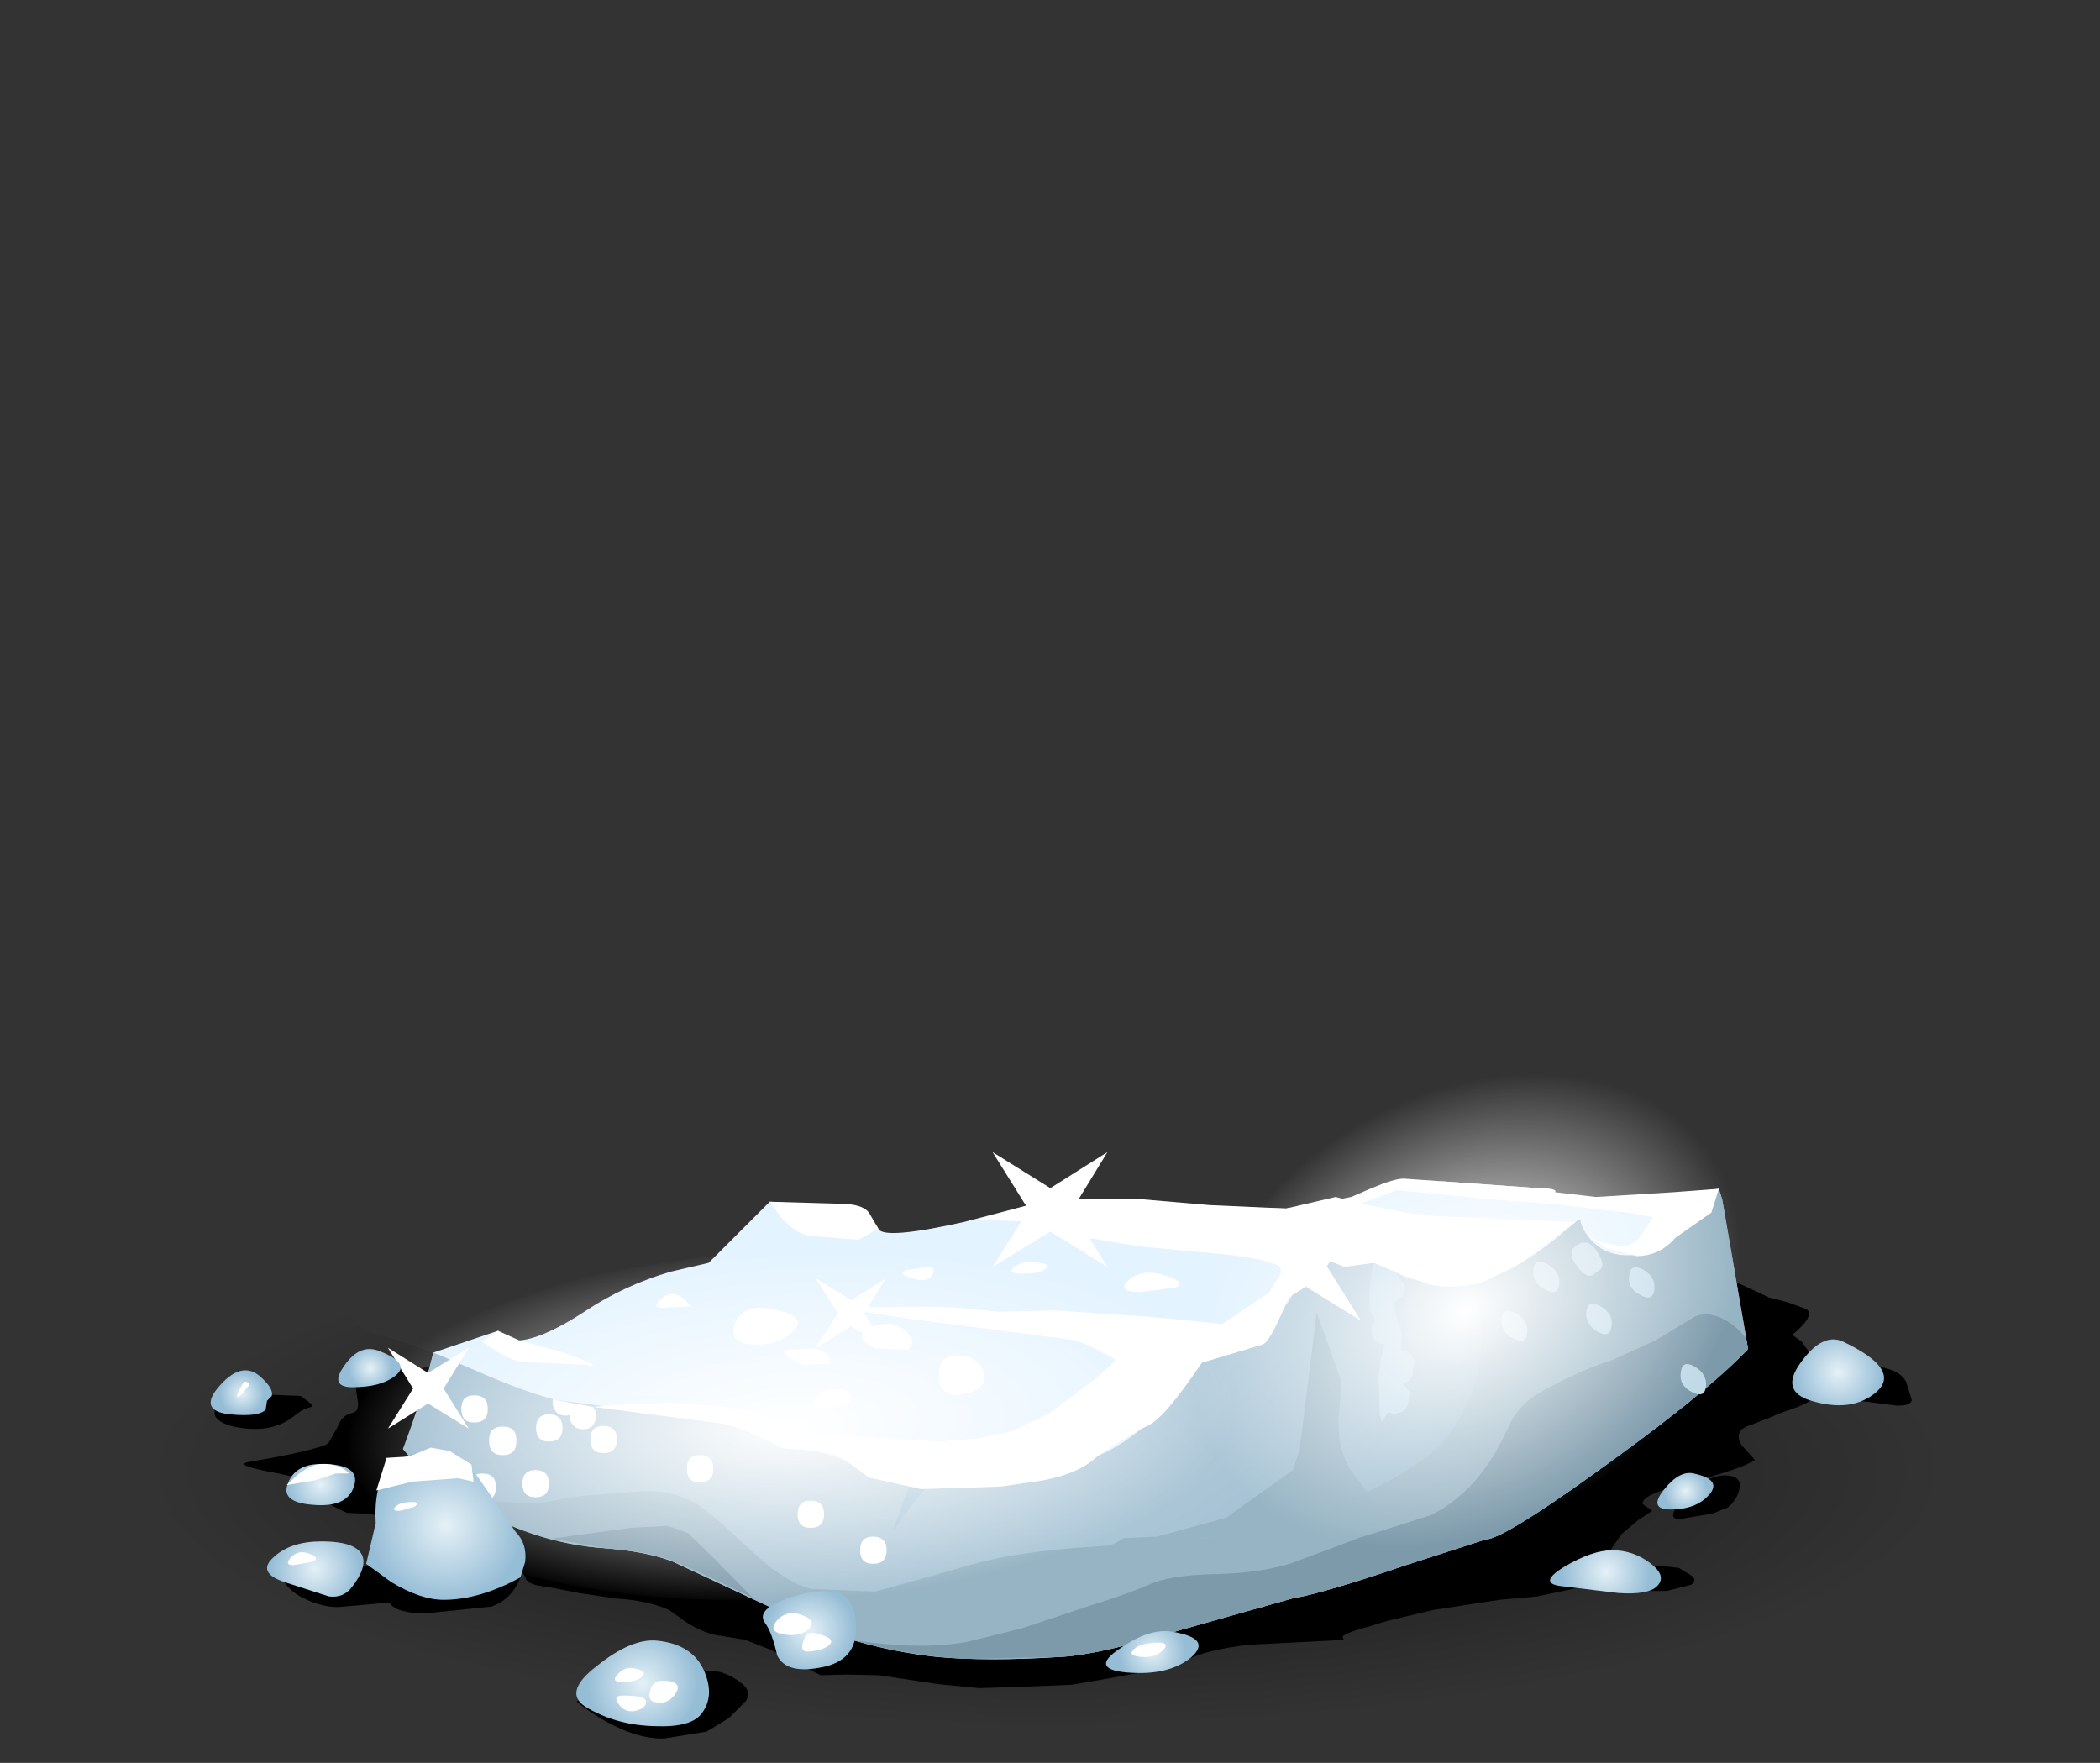 <?xml version="1.0" encoding="UTF-8" standalone="no"?>
<svg xmlns:xlink="http://www.w3.org/1999/xlink" height="129.75px" width="154.55px" xmlns="http://www.w3.org/2000/svg">
  <rect width="100%" height="100%" fill="#333333" stroke="none"/>
  <g transform="matrix(1.0, 0.0, 0.0, 1.0, 0.0, 0.0)">
    <use height="40.6" transform="matrix(1.0, 0.0, 0.0, 1.0, 0.0, 89.75)" width="154.5" xlink:href="#sprite0"/>
    <use height="30.6" transform="matrix(1.0, 0.0, 0.0, 1.0, 17.95, 93.65)" width="116.6" xlink:href="#sprite1"/>
    <use height="3.65" transform="matrix(1.0, 0.0, 0.0, 1.0, 20.8, 115.1)" width="17.5" xlink:href="#sprite2"/>
    <use height="5.2" transform="matrix(1.0, 0.0, 0.0, 1.0, 42.45, 122.75)" width="12.6" xlink:href="#sprite3"/>
    <use height="2.55" transform="matrix(1.0, 0.0, 0.0, 1.0, 15.7, 102.6)" width="7.3" xlink:href="#sprite4"/>
    <use height="1.9" transform="matrix(1.0, 0.0, 0.0, 1.0, 116.95, 115.25)" width="7.75" xlink:href="#sprite5"/>
    <use height="3.2" transform="matrix(1.0, 0.0, 0.0, 1.0, 123.15, 108.6)" width="4.9" xlink:href="#sprite6"/>
    <use height="3.0" transform="matrix(1.0, 0.0, 0.0, 1.0, 132.95, 100.45)" width="7.75" xlink:href="#sprite7"/>
    <use height="37.35" transform="matrix(1.0, 0.0, 0.0, 1.0, 28.55, 84.8)" width="100.1" xlink:href="#shape8"/>
    <use height="35.7" transform="matrix(1.0, 0.0, 0.0, 1.0, 87.65, 78.6)" width="40.45" xlink:href="#sprite8"/>
    <use height="25.8" transform="matrix(1.0, 0.0, 0.0, 1.0, 25.65, 92.0)" width="65.0" xlink:href="#sprite9"/>
    <use height="28.45" transform="matrix(1.0, 0.0, 0.0, 1.0, 15.5, 98.6)" width="123.15" xlink:href="#shape11"/>
  </g>
  <defs>
    <g id="sprite0" transform="matrix(1.0, 0.0, 0.0, 1.0, 0.0, -0.1)">
      <use height="40.6" transform="matrix(1.0, 0.0, 0.0, 1.0, 0.0, 0.1)" width="154.5" xlink:href="#shape0"/>
    </g>
    <g id="shape0" transform="matrix(1.0, 0.0, 0.0, 1.0, 0.0, -0.1)">
      <path d="M124.2 0.55 Q138.3 3.7 146.25 8.25 154.5 13.0 154.5 18.35 154.5 27.6 131.9 34.15 109.25 40.7 77.25 40.7 45.25 40.7 22.65 34.15 0.0 27.6 0.0 18.35 0.0 14.8 3.75 11.45 7.35 8.25 14.1 5.45 L16.15 5.8 Q21.2 5.2 24.75 4.25 24.65 5.75 25.4 6.9 26.25 8.15 27.95 8.6 30.25 9.2 34.45 11.0 38.75 12.8 40.95 13.4 L48.45 14.35 Q53.2 14.65 55.85 15.65 64.5 18.8 68.2 19.3 74.55 20.2 80.8 17.5 82.95 16.6 85.0 14.6 L88.45 10.65 Q91.15 9.7 92.95 8.2 95.35 6.25 96.2 3.0 97.2 2.5 97.75 2.35 98.5 2.1 100.6 3.05 L103.45 4.35 Q106.4 5.35 109.8 4.35 111.65 3.75 114.4 1.6 L115.95 0.3 Q116.25 0.05 116.3 0.15 116.35 0.7 116.95 1.45 118.05 2.85 120.1 2.75 122.05 2.7 123.3 1.45 L124.2 0.55" fill="url(#gradient0)" fill-rule="evenodd" stroke="none"/>
    </g>
    <radialGradient cx="0" cy="0" gradientTransform="matrix(0.081, 0.0, 0.0, -0.023, 77.05, 18.6)" gradientUnits="userSpaceOnUse" id="gradient0" r="819.2" spreadMethod="pad">
      <stop offset="0.0" stop-color="#000000" stop-opacity="0.62"/>
      <stop offset="1.0" stop-color="#000000" stop-opacity="0.0"/>
    </radialGradient>
    <g id="sprite1" transform="matrix(1.0, 0.0, 0.0, 1.0, -0.05, 0.0)">
      <use height="30.6" transform="matrix(1.0, 0.0, 0.0, 1.0, 0.05, 0.0)" width="116.6" xlink:href="#shape1"/>
    </g>
    <g id="shape1" transform="matrix(1.0, 0.0, 0.0, 1.0, -0.05, 0.0)">
      <path d="M115.05 2.7 Q115.7 3.2 114.0 4.6 L114.7 5.1 115.55 6.3 116.4 7.5 Q116.95 7.9 116.25 8.7 115.5 9.55 114.0 10.05 112.95 10.4 112.45 10.65 L110.9 11.25 Q109.6 11.65 110.3 12.75 L111.25 13.8 Q110.4 14.45 105.75 15.65 102.85 16.4 103.0 17.05 L103.7 17.55 102.7 18.2 101.45 19.25 100.4 20.75 Q100.75 21.8 99.9 22.45 L98.3 23.2 95.25 23.85 92.45 24.1 87.55 24.85 84.2 25.65 82.9 26.05 Q81.2 26.5 80.9 26.8 L81.0 27.05 74.15 27.4 Q70.85 27.75 69.3 28.6 68.45 29.1 67.1 29.25 L64.15 29.8 61.0 30.35 57.3 30.5 54.15 30.6 51.1 30.3 46.8 29.65 44.4 29.6 42.5 29.65 41.1 28.95 38.75 27.75 36.95 27.05 35.15 26.75 Q34.05 26.65 32.6 25.75 L31.35 24.85 Q29.8 24.15 27.4 24.0 L24.7 23.6 22.4 23.15 Q21.2 23.05 20.85 22.65 L20.7 22.3 Q20.25 21.8 19.45 21.3 17.9 20.25 16.4 20.25 L14.15 20.0 11.4 18.55 Q9.6 17.65 8.8 17.75 L7.65 17.7 Q5.6 16.85 5.4 16.0 5.25 15.25 1.8 14.65 -0.7 14.15 0.4 13.95 5.15 13.15 6.25 12.6 L6.9 11.45 Q7.25 10.5 8.0 10.35 8.6 10.25 8.4 9.3 8.2 8.0 8.3 7.8 8.5 7.4 10.0 7.3 L12.6 7.15 15.55 6.55 Q20.75 8.8 23.05 9.4 L30.55 10.35 Q35.3 10.65 37.95 11.65 46.6 14.8 50.3 15.3 56.65 16.2 62.9 13.5 65.05 12.6 67.1 10.6 L70.55 6.65 Q73.25 5.7 75.05 4.2 L76.0 3.3 77.05 3.2 94.2 1.1 103.85 0.0 Q107.65 0.0 110.05 0.8 L112.3 1.85 113.65 2.2 115.05 2.7" fill="#000000" fill-rule="evenodd" stroke="none"/>
    </g>
    <g id="sprite2" transform="matrix(1.0, 0.0, 0.0, 1.0, 0.0, 0.0)">
      <use height="3.65" transform="matrix(1.0, 0.0, 0.0, 1.0, 0.0, 0.0)" width="17.5" xlink:href="#shape2"/>
    </g>
    <g id="shape2" transform="matrix(1.0, 0.0, 0.0, 1.0, 0.0, 0.0)">
      <path d="M14.85 0.5 Q16.5 0.5 17.5 1.0 16.85 2.65 15.35 3.15 L10.5 3.65 Q8.35 3.65 7.85 2.85 L4.5 3.15 Q3.3 3.3 1.9 2.7 0.55 2.1 0.15 1.35 -0.2 0.6 0.25 0.35 0.7 0.1 2.5 0.0 L14.85 0.5" fill="#000000" fill-rule="evenodd" stroke="none"/>
    </g>
    <g id="sprite3" transform="matrix(1.0, 0.0, 0.0, 1.0, 0.0, 0.0)">
      <use height="5.2" transform="matrix(1.0, 0.0, 0.0, 1.0, 0.0, 0.0)" width="12.6" xlink:href="#shape3"/>
    </g>
    <g id="shape3" transform="matrix(1.0, 0.0, 0.0, 1.0, 0.0, 0.0)">
      <path d="M10.5 0.3 Q11.4 0.55 12.2 1.2 12.85 1.75 12.45 2.45 L11.2 3.7 9.55 4.7 6.5 5.2 Q4.55 5.3 2.05 3.9 0.85 3.2 0.0 2.5 1.0 1.5 1.7 1.5 L3.85 0.75 Q5.95 0.0 7.5 0.0 L10.5 0.3" fill="#000000" fill-rule="evenodd" stroke="none"/>
    </g>
    <g id="sprite4" transform="matrix(1.0, 0.0, 0.0, 1.0, 0.05, 0.0)">
      <use height="2.55" transform="matrix(1.0, 0.0, 0.0, 1.0, -0.05, 0.0)" width="7.3" xlink:href="#shape4"/>
    </g>
    <g id="shape4" transform="matrix(1.0, 0.0, 0.0, 1.0, 0.05, 0.0)">
      <path d="M2.9 0.0 L6.4 0.15 7.05 0.65 Q7.4 0.9 7.15 0.95 6.55 1.1 6.05 1.5 4.5 2.85 2.05 2.5 0.4 2.3 0.05 1.55 L0.05 0.85 2.9 0.0" fill="#000000" fill-rule="evenodd" stroke="none"/>
    </g>
    <g id="sprite5" transform="matrix(1.0, 0.0, 0.0, 1.0, 0.0, 0.0)">
      <use height="1.9" transform="matrix(1.0, 0.0, 0.0, 1.0, 0.0, 0.0)" width="7.75" xlink:href="#shape5"/>
    </g>
    <g id="shape5" transform="matrix(1.0, 0.0, 0.0, 1.0, 0.0, 0.0)">
      <path d="M0.0 1.5 L1.5 0.35 5.2 0.0 6.6 0.15 7.5 0.7 Q8.0 1.05 7.5 1.4 L5.7 1.85 2.7 1.85 0.0 1.5" fill="#000000" fill-rule="evenodd" stroke="none"/>
    </g>
    <g id="sprite6" transform="matrix(1.0, 0.0, 0.0, 1.0, 0.0, 0.0)">
      <use height="3.2" transform="matrix(1.0, 0.0, 0.0, 1.0, 0.0, 0.0)" width="4.9" xlink:href="#shape6"/>
    </g>
    <g id="shape6" transform="matrix(1.0, 0.0, 0.0, 1.0, 0.0, 0.0)">
      <path d="M0.05 2.65 L0.5 1.85 1.6 0.85 Q2.95 -0.1 4.0 0.0 5.1 0.1 4.85 1.05 4.65 1.85 4.0 2.35 L2.9 2.8 0.8 3.15 Q-0.25 3.35 0.05 2.65" fill="#000000" fill-rule="evenodd" stroke="none"/>
    </g>
    <g id="sprite7" transform="matrix(1.0, 0.0, 0.0, 1.0, 0.0, 0.0)">
      <use height="3.0" transform="matrix(1.0, 0.0, 0.0, 1.0, 0.0, 0.0)" width="7.75" xlink:href="#shape7"/>
    </g>
    <g id="shape7" transform="matrix(1.0, 0.0, 0.0, 1.0, 0.0, 0.0)">
      <path d="M6.6 3.0 L0.0 2.15 Q2.35 0.0 3.35 0.0 6.8 0.0 7.35 1.3 L7.75 2.6 Q7.65 3.05 6.6 3.0" fill="#000000" fill-rule="evenodd" stroke="none"/>
    </g>
    <g id="shape8" transform="matrix(1.0, 0.0, 0.0, 1.0, -28.55, -84.8)">
      <path d="M123.65 93.95 L121.05 96.9 Q117.8 100.0 114.65 100.95 111.9 101.8 105.3 105.45 98.25 109.35 96.65 109.95 L89.4 112.25 Q84.95 113.45 81.5 113.85 L73.8 113.5 65.65 112.8 Q59.0 113.0 47.65 108.45 L37.55 104.7 31.15 102.45 31.9 99.55 36.65 97.95 37.7 98.65 Q39.5 98.85 43.15 96.45 45.95 94.6 49.35 93.6 L52.15 92.95 56.65 88.45 60.3 88.7 Q64.05 89.2 64.65 90.45 65.05 91.25 70.9 89.95 L76.65 88.45 94.65 88.95 101.15 87.95 103.1 87.25 106.15 86.95 113.15 87.45 114.7 87.95 118.15 88.45 126.5 87.5 123.65 93.95" fill="#e3f3ff" fill-rule="evenodd" stroke="none"/>
      <path d="M126.75 88.3 L128.65 99.3 Q126.1 101.95 120.75 105.95 110.85 113.3 109.35 113.3 L103.45 115.2 Q97.45 117.25 95.1 117.65 L86.95 119.95 Q80.9 121.8 78.05 121.95 72.65 122.3 68.95 121.95 62.9 121.3 57.45 118.65 L49.55 114.95 Q47.65 114.2 44.5 113.95 40.8 113.7 36.85 111.95 32.3 109.9 29.65 106.65 31.05 102.95 31.9 99.55 L36.35 101.45 Q39.0 102.55 40.95 103.05 L48.45 104.0 Q53.2 104.3 55.85 105.3 64.5 108.45 68.2 108.95 74.55 109.85 80.8 107.15 82.95 106.25 85.0 104.25 L88.45 100.3 Q91.15 99.35 92.95 97.85 95.35 95.9 96.2 92.65 97.2 92.15 97.75 92.0 98.5 91.75 100.6 92.7 L103.45 94.0 Q106.4 95.0 109.8 94.0 111.65 93.4 114.4 91.25 L115.95 89.95 Q116.25 89.7 116.3 89.8 116.35 90.35 116.95 91.1 118.05 92.5 120.1 92.4 122.05 92.35 123.3 91.1 125.1 89.45 126.5 87.5 L126.75 88.3" fill="url(#gradient1)" fill-rule="evenodd" stroke="none"/>
      <path d="M126.5 87.5 L126.75 88.3 128.65 99.3 Q126.1 101.95 120.75 105.95 110.85 113.3 109.35 113.3 L103.45 115.2 Q97.45 117.25 95.1 117.65 L86.95 119.95 Q80.9 121.8 78.05 121.95 72.65 122.3 68.95 121.95 62.9 121.3 57.45 118.65 L49.55 114.95 Q47.65 114.2 44.5 113.95 39.1 113.6 34.05 110.45 L39.6 110.65 42.75 110.1 47.25 109.75 Q49.5 109.7 51.15 110.6 52.05 111.1 55.15 114.0 57.85 116.55 59.75 116.95 L64.4 117.15 70.5 115.45 Q73.8 114.4 78.35 114.0 L88.75 113.2 Q94.75 112.6 100.45 109.9 105.35 107.55 106.75 105.45 109.35 101.8 109.0 97.35 108.9 96.0 108.4 94.3 L109.8 94.0 Q111.65 93.4 114.4 91.25 L115.95 89.95 Q116.25 89.7 116.3 89.8 116.35 90.35 116.95 91.1 118.05 92.5 120.1 92.4 122.05 92.35 123.3 91.1 125.1 89.45 126.5 87.5" fill="#97b4c4" fill-rule="evenodd" stroke="none"/>
      <path d="M40.6 113.25 L46.4 112.45 49.15 112.3 50.65 112.85 52.45 114.6 55.4 117.6 Q50.55 115.25 49.15 114.75 47.4 114.15 44.5 113.95 L40.6 113.25" fill="#7d9aab" fill-rule="evenodd" stroke="none"/>
      <path d="M124.4 97.1 Q125.3 96.45 126.55 96.95 127.7 97.45 128.5 98.5 L128.65 99.3 Q126.1 101.95 120.75 105.95 110.85 113.3 109.35 113.3 L103.45 115.2 Q97.45 117.25 95.1 117.65 L86.95 119.95 Q80.9 121.8 78.05 121.95 L71.25 122.1 Q66.9 121.9 62.95 120.75 67.9 121.45 71.15 120.85 L75.2 119.85 80.15 118.2 Q82.8 117.4 85.0 116.45 86.65 115.9 89.75 115.85 92.95 115.75 95.2 115.0 L100.0 113.2 105.2 111.55 Q107.3 110.6 109.0 108.45 110.05 107.15 111.1 104.85 111.8 103.35 113.4 102.45 116.25 100.85 118.65 100.1 L121.85 98.65 124.4 97.1" fill="#7d9aab" fill-rule="evenodd" stroke="none"/>
      <path d="M65.65 112.8 L67.1 108.8 68.5 109.0 66.5 111.6 65.65 112.8" fill="#9fc0d4" fill-rule="evenodd" stroke="none"/>
      <path d="M96.9 96.6 L98.65 101.45 98.65 102.75 98.5 104.6 Q98.5 106.8 99.4 108.2 L100.65 109.85 Q99.0 110.7 98.4 111.1 L95.95 111.85 94.0 112.35 91.5 112.95 81.5 113.85 Q82.15 113.55 82.75 113.2 L85.15 113.1 90.25 111.7 95.15 108.2 95.65 106.7 96.9 96.6" fill="#97b4c4" fill-rule="evenodd" stroke="none"/>
      <path d="M34.9 102.7 Q35.9 102.7 35.9 103.7 35.9 104.7 34.9 104.7 33.95 104.7 33.95 103.7 33.95 102.7 34.9 102.7" fill="#ffffff" fill-rule="evenodd" stroke="none"/>
      <path d="M36.0 105.95 Q36.0 105.0 37.0 105.0 38.0 105.0 38.0 105.95 L38.0 106.1 Q38.0 107.1 37.0 107.1 36.0 107.1 36.0 106.1 L36.0 105.95" fill="#ffffff" fill-rule="evenodd" stroke="none"/>
      <path d="M40.4 106.1 Q39.45 106.1 39.45 105.1 39.45 104.1 40.4 104.1 41.4 104.1 41.4 105.1 41.4 106.1 40.4 106.1" fill="#ffffff" fill-rule="evenodd" stroke="none"/>
      <path d="M40.7 102.95 L40.95 103.05 43.65 103.55 Q44.0 104.0 43.8 104.6 43.6 105.2 42.9 105.2 42.4 105.2 42.15 104.85 41.9 104.55 41.95 104.15 L41.65 104.2 Q41.1 104.2 40.85 103.8 40.6 103.45 40.7 102.95" fill="#ffffff" fill-rule="evenodd" stroke="none"/>
      <path d="M44.4 104.95 Q45.4 104.95 45.4 105.95 45.4 106.95 44.4 106.95 43.45 106.95 43.45 105.95 43.45 104.95 44.4 104.95" fill="#ffffff" fill-rule="evenodd" stroke="none"/>
      <path d="M39.4 108.2 Q40.4 108.2 40.4 109.2 40.4 110.2 39.4 110.2 38.45 110.2 38.45 109.2 38.45 108.2 39.4 108.2" fill="#ffffff" fill-rule="evenodd" stroke="none"/>
      <path d="M35.5 108.45 Q36.5 108.45 36.5 109.45 36.5 110.45 35.5 110.45 34.55 110.45 34.55 109.45 34.55 108.45 35.5 108.45" fill="#ffffff" fill-rule="evenodd" stroke="none"/>
      <path d="M51.5 107.1 Q52.5 107.1 52.5 108.1 52.5 109.1 51.5 109.1 50.55 109.1 50.55 108.1 50.55 107.1 51.5 107.1" fill="#ffffff" fill-rule="evenodd" stroke="none"/>
      <path d="M59.65 110.45 Q60.65 110.45 60.65 111.45 60.65 112.45 59.65 112.45 58.7 112.45 58.7 111.45 58.7 110.45 59.65 110.45" fill="#ffffff" fill-rule="evenodd" stroke="none"/>
      <path d="M64.25 113.1 Q65.25 113.1 65.25 114.1 65.25 115.1 64.25 115.1 63.3 115.1 63.3 114.1 63.3 113.1 64.25 113.1" fill="#ffffff" fill-rule="evenodd" stroke="none"/>
      <path d="M102.55 95.95 L102.55 96.05 103.15 98.15 103.15 99.35 103.65 99.5 104.1 100.1 104.0 100.8 104.0 100.85 Q104.0 101.7 103.1 101.8 L103.25 101.85 103.75 102.45 103.65 103.2 103.65 103.1 Q103.6 103.7 103.1 103.95 102.65 104.15 102.15 103.95 L101.7 104.65 101.55 104.15 101.45 101.3 101.6 100.2 101.9 98.95 Q101.2 98.95 101.0 98.3 100.8 97.7 101.2 97.25 L100.8 96.4 100.8 94.9 100.9 94.1 101.1 92.95 102.8 93.75 102.85 93.95 102.9 93.95 103.1 94.25 Q103.55 94.7 103.3 95.3 L102.55 95.95" fill="#b7d5e8" fill-rule="evenodd" stroke="none"/>
      <path d="M120.7 95.3 Q119.75 94.8 119.9 93.85 120.0 92.95 120.95 93.45 121.85 94.0 121.75 94.9 121.65 95.85 120.7 95.3" fill="#c1dae8" fill-rule="evenodd" stroke="none"/>
      <path d="M117.4 93.7 Q116.9 94.25 116.15 93.3 115.35 92.35 115.85 91.8 L116.3 91.5 Q117.05 91.25 117.65 92.3 118.25 93.35 117.5 93.6 L117.4 93.7" fill="#c1dae8" fill-rule="evenodd" stroke="none"/>
      <path d="M113.9 93.05 Q114.85 93.6 114.75 94.5 114.65 95.45 113.7 94.9 112.75 94.4 112.85 93.45 112.95 92.55 113.9 93.05" fill="#c1dae8" fill-rule="evenodd" stroke="none"/>
      <path d="M111.55 96.65 Q112.5 97.2 112.4 98.1 112.3 99.05 111.35 98.5 110.4 98.0 110.5 97.05 110.6 96.15 111.55 96.65" fill="#c1dae8" fill-rule="evenodd" stroke="none"/>
      <path d="M117.8 96.15 Q118.75 96.7 118.6 97.6 118.5 98.55 117.55 98.0 116.65 97.45 116.75 96.55 116.85 95.6 117.8 96.15" fill="#c1dae8" fill-rule="evenodd" stroke="none"/>
      <path d="M124.75 100.6 Q125.65 101.15 125.55 102.05 125.45 102.95 124.5 102.45 123.55 101.95 123.7 101.0 123.8 100.05 124.75 100.6" fill="#c1dae8" fill-rule="evenodd" stroke="none"/>
      <path d="M104.95 94.45 L101.1 92.95 98.95 93.25 96.95 92.45 96.25 93.15 Q95.5 93.9 95.3 94.45 L94.25 96.85 Q93.4 98.75 92.95 98.95 L88.45 100.3 Q85.65 104.45 84.45 104.95 83.75 105.25 82.2 106.25 L80.8 107.15 Q79.45 108.45 76.8 108.95 L73.75 109.4 72.65 109.45 67.8 109.6 63.95 108.75 Q61.8 107.1 61.15 106.95 L59.15 106.7 57.65 106.6 Q54.45 104.95 52.95 104.75 L43.65 103.55 45.5 103.4 49.3 103.25 53.3 103.55 55.65 103.95 58.0 104.85 60.45 105.6 64.7 105.85 69.15 106.1 72.15 105.85 74.8 105.25 Q75.05 105.0 76.25 104.5 77.45 103.95 77.8 103.6 L80.65 101.45 82.15 100.1 Q79.8 98.75 78.8 98.6 L73.8 97.95 66.75 97.05 61.65 96.25 65.0 96.2 Q68.7 96.15 70.45 96.25 L73.6 96.55 77.65 96.45 85.0 96.95 89.95 97.45 93.45 95.1 Q94.8 93.45 93.95 93.1 92.55 92.5 89.3 92.25 L83.95 91.75 79.95 91.1 76.45 89.95 71.95 89.75 77.3 88.25 83.8 88.25 89.05 88.7 94.65 88.95 98.3 88.1 100.15 88.6 103.45 89.25 105.5 89.5 107.8 89.6 115.95 89.95 111.65 93.1 108.95 94.45 Q106.3 94.95 104.95 94.45" fill="#ffffff" fill-rule="evenodd" stroke="none"/>
      <path d="M123.15 87.75 L126.5 87.5 125.95 89.25 123.3 91.1 Q122.15 92.45 120.45 92.45 L118.1 91.8 116.95 91.1 117.95 91.45 119.3 91.75 Q120.0 91.75 120.65 91.1 L121.65 89.6 119.8 89.25 114.15 88.6 110.0 88.3 102.8 87.6 99.15 88.95 96.8 88.6 99.45 88.1 100.95 87.45 Q102.6 86.75 103.3 86.75 L106.15 86.95 113.15 87.45 Q114.65 87.45 114.45 87.75 L117.45 88.1 123.15 87.75" fill="#ffffff" fill-rule="evenodd" stroke="none"/>
      <path d="M66.8 98.1 Q67.45 98.75 66.8 99.35 L64.45 99.25 Q62.6 98.4 64.15 97.7 65.7 97.0 66.8 98.1" fill="#ffffff" fill-rule="evenodd" stroke="none"/>
      <path d="M57.3 96.45 Q59.5 97.0 58.3 98.05 57.1 99.1 55.3 98.95 53.5 98.8 54.15 97.25 54.85 95.8 57.3 96.45" fill="#ffffff" fill-rule="evenodd" stroke="none"/>
      <path d="M50.15 95.45 L50.9 96.15 49.15 96.25 Q47.8 96.4 48.6 95.65 49.3 94.95 50.15 95.45" fill="#ffffff" fill-rule="evenodd" stroke="none"/>
      <path d="M59.95 99.25 Q61.2 99.55 61.05 100.35 L59.15 100.45 Q57.4 99.75 57.9 99.35 L59.95 99.25" fill="#ffffff" fill-rule="evenodd" stroke="none"/>
      <path d="M70.65 99.75 Q72.1 99.9 72.4 101.05 72.7 102.25 70.95 102.6 69.15 102.95 69.1 101.3 69.05 99.65 70.65 99.75" fill="#ffffff" fill-rule="evenodd" stroke="none"/>
      <path d="M61.65 102.25 Q62.75 102.25 62.6 102.95 62.5 103.6 60.95 103.6 59.45 103.6 60.0 102.95 60.55 102.25 61.65 102.25" fill="#ffffff" fill-rule="evenodd" stroke="none"/>
      <path d="M41.65 99.6 Q44.65 100.75 43.15 100.45 L38.65 100.25 Q37.9 100.25 36.6 99.5 L35.45 98.75 36.65 97.95 38.2 98.65 41.65 99.6" fill="#ffffff" fill-rule="evenodd" stroke="none"/>
      <path d="M76.45 92.95 Q77.4 93.05 76.95 93.4 76.5 93.75 75.3 93.75 74.05 93.75 74.65 93.25 75.25 92.75 76.45 92.95" fill="#ffffff" fill-rule="evenodd" stroke="none"/>
      <path d="M56.65 88.45 L61.8 88.6 Q63.45 88.6 63.95 89.25 L64.65 90.45 63.15 91.25 59.45 90.95 Q58.35 90.65 57.4 89.5 L56.65 88.45" fill="#ffffff" fill-rule="evenodd" stroke="none"/>
      <path d="M68.3 93.25 Q68.95 93.25 68.6 93.85 68.25 94.45 67.15 94.1 66.0 93.75 66.65 93.5 L68.3 93.25" fill="#ffffff" fill-rule="evenodd" stroke="none"/>
      <path d="M85.95 93.95 Q87.3 94.4 86.55 94.75 L83.95 95.1 Q82.05 95.1 83.15 94.15 84.2 93.3 85.95 93.95" fill="#ffffff" fill-rule="evenodd" stroke="none"/>
      <path d="M31.5 103.3 L28.55 105.15 30.4 102.2 28.55 99.2 31.5 101.05 34.5 99.2 32.65 102.2 34.5 105.15 31.5 103.3" fill="#ffffff" fill-rule="evenodd" stroke="none"/>
      <path d="M77.3 90.65 L73.05 93.25 75.7 89.05 73.05 84.8 77.3 87.45 81.5 84.8 78.9 89.05 81.5 93.25 77.3 90.65" fill="#ffffff" fill-rule="evenodd" stroke="none"/>
      <path d="M96.1 94.7 L92.1 97.2 94.6 93.2 92.1 89.15 96.1 91.65 100.15 89.15 97.65 93.2 100.15 97.2 96.1 94.7" fill="#ffffff" fill-rule="evenodd" stroke="none"/>
      <path d="M62.65 97.6 L60.05 99.2 61.65 96.65 60.05 94.1 62.65 95.7 65.2 94.1 63.6 96.65 65.2 99.2 62.65 97.6" fill="#ffffff" fill-rule="evenodd" stroke="none"/>
    </g>
    <radialGradient cx="0" cy="0" gradientTransform="matrix(0.002, -0.095, -0.077, -0.001, 69.15, 65.9)" gradientUnits="userSpaceOnUse" id="gradient1" r="819.2" spreadMethod="pad">
      <stop offset="0.0" stop-color="#e5f1f7"/>
      <stop offset="1.0" stop-color="#89adc4"/>
    </radialGradient>
    <g id="sprite8" transform="matrix(1.0, 0.0, 0.0, 1.0, 0.05, 0.05)">
      <use height="35.7" transform="matrix(1.0, 0.0, 0.0, 1.0, -0.05, -0.05)" width="40.45" xlink:href="#shape9"/>
    </g>
    <g id="shape9" transform="matrix(1.0, 0.0, 0.0, 1.0, 0.05, 0.05)">
      <path d="M38.4 6.0 Q41.95 11.55 39.2 18.9 36.4 26.3 28.85 31.15 21.3 36.05 13.45 35.6 5.55 35.15 1.95 29.6 -1.6 24.1 1.2 16.7 3.95 9.3 11.5 4.45 19.05 -0.45 26.9 0.0 34.8 0.45 38.4 6.0" fill="url(#gradient2)" fill-rule="evenodd" stroke="none"/>
    </g>
    <radialGradient cx="0" cy="0" gradientTransform="matrix(0.022, -0.014, -0.011, -0.016, 20.2, 17.8)" gradientUnits="userSpaceOnUse" id="gradient2" r="819.2" spreadMethod="pad">
      <stop offset="0.0" stop-color="#ffffff"/>
      <stop offset="1.0" stop-color="#ffffff" stop-opacity="0.0"/>
    </radialGradient>
    <g id="sprite9" transform="matrix(1.0, 0.0, 0.0, 1.0, 0.0, 0.0)">
      <use height="25.8" transform="matrix(1.0, 0.0, 0.0, 1.0, 0.0, 0.0)" width="65.0" xlink:href="#shape10"/>
    </g>
    <g id="shape10" transform="matrix(1.0, 0.0, 0.0, 1.0, 0.0, 0.0)">
      <path d="M65.0 11.45 Q65.25 16.75 55.85 20.9 46.5 25.1 33.05 25.7 19.6 26.3 9.9 22.95 0.25 19.65 0.0 14.35 -0.2 9.05 9.1 4.85 18.45 0.7 31.9 0.1 45.35 -0.5 55.05 2.8 64.75 6.15 65.0 11.45" fill="url(#gradient3)" fill-rule="evenodd" stroke="none"/>
    </g>
    <radialGradient cx="0" cy="0" gradientTransform="matrix(0.04, -0.002, -7.0E-4, -0.016, 32.5, 12.9)" gradientUnits="userSpaceOnUse" id="gradient3" r="819.2" spreadMethod="pad">
      <stop offset="0.0" stop-color="#ffffff"/>
      <stop offset="1.0" stop-color="#ffffff" stop-opacity="0.0"/>
    </radialGradient>
    <g id="shape11" transform="matrix(1.0, 0.0, 0.0, 1.0, -15.5, -98.6)">
      <path d="M32.65 106.75 Q33.85 106.75 35.55 109.25 L37.95 112.75 Q38.8 113.6 38.65 114.95 L38.3 116.1 Q35.3 117.75 32.65 117.75 30.95 117.75 28.8 116.45 L26.95 115.1 27.65 112.1 Q27.55 110.25 28.0 109.05 28.9 106.75 32.65 106.75" fill="url(#gradient4)" fill-rule="evenodd" stroke="none"/>
      <path d="M60.95 117.1 Q62.9 117.1 63.0 119.7 63.1 122.3 60.3 122.75 57.85 123.2 57.2 121.85 56.8 120.1 56.3 119.45 55.65 118.55 57.65 117.75 59.35 117.1 60.95 117.1" fill="url(#gradient5)" fill-rule="evenodd" stroke="none"/>
      <path d="M48.3 120.75 Q51.0 121.0 51.85 123.05 52.6 124.85 51.65 126.1 50.9 127.15 48.25 127.05 45.5 127.0 43.3 125.75 41.25 124.65 43.95 122.6 46.45 120.6 48.3 120.75" fill="url(#gradient6)" fill-rule="evenodd" stroke="none"/>
      <path d="M23.65 107.75 Q26.6 107.75 26.05 109.4 25.55 111.0 22.95 110.75 20.6 110.55 21.2 109.15 21.75 107.75 23.65 107.75" fill="url(#gradient7)" fill-rule="evenodd" stroke="none"/>
      <path d="M19.3 101.45 Q20.15 102.25 20.0 102.75 L19.65 103.1 19.55 103.75 Q19.05 104.3 16.95 104.1 14.5 103.85 16.2 101.95 17.9 100.05 19.3 101.45" fill="url(#gradient8)" fill-rule="evenodd" stroke="none"/>
      <path d="M118.65 114.1 Q120.2 114.1 121.45 115.05 122.7 116.0 121.95 116.75 121.3 117.4 119.1 117.25 L114.95 116.75 Q113.1 116.55 115.15 115.3 117.2 114.1 118.65 114.1" fill="url(#gradient9)" fill-rule="evenodd" stroke="none"/>
      <path d="M124.65 108.45 Q126.75 108.9 125.8 110.0 124.85 111.1 122.95 111.1 121.3 111.1 122.45 109.65 123.6 108.2 124.65 108.45" fill="url(#gradient10)" fill-rule="evenodd" stroke="none"/>
      <path d="M135.65 98.75 Q139.95 100.8 138.1 102.45 136.3 104.0 133.3 103.1 130.95 102.4 132.55 100.25 134.15 98.05 135.65 98.75" fill="url(#gradient11)" fill-rule="evenodd" stroke="none"/>
      <path d="M27.95 99.45 Q30.25 100.35 29.1 101.25 28.05 102.1 25.95 102.1 24.2 102.1 25.35 100.5 26.5 98.85 27.95 99.45" fill="url(#gradient12)" fill-rule="evenodd" stroke="none"/>
      <path d="M23.65 113.45 Q26.35 113.45 26.7 114.6 26.95 115.45 25.95 116.75 25.3 117.65 24.2 117.5 L20.95 116.45 Q18.85 115.75 20.15 114.6 21.4 113.45 23.65 113.45" fill="url(#gradient13)" fill-rule="evenodd" stroke="none"/>
      <path d="M86.3 120.1 Q89.25 120.6 87.65 122.0 86.0 123.35 82.95 123.1 80.15 122.85 82.4 121.35 84.6 119.8 86.3 120.1" fill="url(#gradient14)" fill-rule="evenodd" stroke="none"/>
      <path d="M31.7 106.55 L33.1 106.8 34.7 107.8 34.85 109.05 33.7 108.8 30.35 109.05 27.7 109.7 28.45 107.3 30.1 107.2 31.7 106.55" fill="#ffffff" fill-rule="evenodd" stroke="none"/>
      <path d="M21.1 109.3 L21.9 108.55 Q22.85 107.8 23.65 107.75 24.95 107.7 25.7 108.45 L24.7 108.45 23.2 108.95 21.1 109.3" fill="#ffffff" fill-rule="evenodd" stroke="none"/>
      <path d="M17.95 101.7 Q18.4 101.7 18.3 102.0 L17.7 102.7 Q17.1 103.2 17.95 101.7" fill="#ffffff" fill-rule="evenodd" stroke="none"/>
      <path d="M22.6 114.3 Q23.65 114.65 23.0 114.95 L21.6 115.2 Q20.9 115.2 21.4 114.65 21.9 114.1 22.6 114.3" fill="#ffffff" fill-rule="evenodd" stroke="none"/>
      <path d="M30.35 110.55 Q30.95 110.55 30.5 110.9 L29.45 111.2 Q28.75 111.2 29.1 110.9 29.45 110.55 30.35 110.55" fill="#ffffff" fill-rule="evenodd" stroke="none"/>
      <path d="M46.7 122.8 Q47.7 123.0 47.25 123.4 46.85 123.8 45.85 123.8 44.9 123.8 45.45 123.25 45.95 122.65 46.7 122.8" fill="#ffffff" fill-rule="evenodd" stroke="none"/>
      <path d="M48.85 123.7 Q50.25 123.75 49.75 124.6 49.2 125.45 48.35 125.3 47.6 125.25 47.85 124.45 48.05 123.65 48.85 123.7" fill="#ffffff" fill-rule="evenodd" stroke="none"/>
      <path d="M45.7 124.8 Q47.6 124.75 47.55 125.3 47.5 125.8 46.6 125.95 45.95 126.0 45.55 125.45 45.1 124.85 45.7 124.8" fill="#ffffff" fill-rule="evenodd" stroke="none"/>
      <path d="M59.2 118.95 Q60.1 119.35 59.5 119.9 58.9 120.5 57.7 120.3 56.45 120.1 57.2 119.25 58.0 118.4 59.2 118.95" fill="#ffffff" fill-rule="evenodd" stroke="none"/>
      <path d="M59.95 120.2 Q61.55 120.55 61.05 121.05 60.65 121.45 59.6 121.55 58.85 121.65 59.1 120.85 59.35 120.05 59.95 120.2" fill="#ffffff" fill-rule="evenodd" stroke="none"/>
      <path d="M84.6 120.95 Q86.2 120.75 85.65 121.4 85.05 122.05 83.95 121.95 83.0 121.85 83.4 121.45 83.75 121.05 84.6 120.95" fill="#ffffff" fill-rule="evenodd" stroke="none"/>
    </g>
    <radialGradient cx="0" cy="0" gradientTransform="matrix(0.007, 0.0, 0.0, -0.007, 32.8, 112.25)" gradientUnits="userSpaceOnUse" id="gradient4" r="819.2" spreadMethod="pad">
      <stop offset="0.0" stop-color="#e5f1f7"/>
      <stop offset="1.0" stop-color="#96bdd6"/>
    </radialGradient>
    <radialGradient cx="0" cy="0" gradientTransform="matrix(0.004, 0.0, 0.0, -0.004, 59.6, 120.0)" gradientUnits="userSpaceOnUse" id="gradient5" r="819.2" spreadMethod="pad">
      <stop offset="0.0" stop-color="#e5f1f7"/>
      <stop offset="1.0" stop-color="#96bdd6"/>
    </radialGradient>
    <radialGradient cx="0" cy="0" gradientTransform="matrix(0.005, 0.0, 0.0, -0.005, 47.3, 123.9)" gradientUnits="userSpaceOnUse" id="gradient6" r="819.2" spreadMethod="pad">
      <stop offset="0.0" stop-color="#e5f1f7"/>
      <stop offset="1.0" stop-color="#96bdd6"/>
    </radialGradient>
    <radialGradient cx="0" cy="0" gradientTransform="matrix(0.003, 0.0, 0.0, -0.003, 23.6, 109.25)" gradientUnits="userSpaceOnUse" id="gradient7" r="819.2" spreadMethod="pad">
      <stop offset="0.0" stop-color="#e5f1f7"/>
      <stop offset="1.0" stop-color="#96bdd6"/>
    </radialGradient>
    <radialGradient cx="0" cy="0" gradientTransform="matrix(0.002, 0.0, 0.0, -0.002, 17.8, 102.55)" gradientUnits="userSpaceOnUse" id="gradient8" r="819.2" spreadMethod="pad">
      <stop offset="0.0" stop-color="#e5f1f7"/>
      <stop offset="1.0" stop-color="#96bdd6"/>
    </radialGradient>
    <radialGradient cx="0" cy="0" gradientTransform="matrix(0.004, 0.0, 0.0, -0.004, 118.2, 115.7)" gradientUnits="userSpaceOnUse" id="gradient9" r="819.2" spreadMethod="pad">
      <stop offset="0.0" stop-color="#e5f1f7"/>
      <stop offset="1.0" stop-color="#96bdd6"/>
    </radialGradient>
    <radialGradient cx="0" cy="0" gradientTransform="matrix(0.002, 0.0, 0.0, -0.002, 124.05, 109.75)" gradientUnits="userSpaceOnUse" id="gradient10" r="819.2" spreadMethod="pad">
      <stop offset="0.0" stop-color="#e5f1f7"/>
      <stop offset="1.0" stop-color="#96bdd6"/>
    </radialGradient>
    <radialGradient cx="0" cy="0" gradientTransform="matrix(0.004, 0.0, 0.0, -0.004, 135.3, 101.0)" gradientUnits="userSpaceOnUse" id="gradient11" r="819.2" spreadMethod="pad">
      <stop offset="0.0" stop-color="#e5f1f7"/>
      <stop offset="1.0" stop-color="#96bdd6"/>
    </radialGradient>
    <radialGradient cx="0" cy="0" gradientTransform="matrix(0.002, 0.0, 0.0, -0.002, 27.25, 100.7)" gradientUnits="userSpaceOnUse" id="gradient12" r="819.2" spreadMethod="pad">
      <stop offset="0.0" stop-color="#e5f1f7"/>
      <stop offset="1.0" stop-color="#96bdd6"/>
    </radialGradient>
    <radialGradient cx="0" cy="0" gradientTransform="matrix(0.004, 0.0, 0.0, -0.004, 23.2, 115.45)" gradientUnits="userSpaceOnUse" id="gradient13" r="819.2" spreadMethod="pad">
      <stop offset="0.0" stop-color="#e5f1f7"/>
      <stop offset="1.0" stop-color="#96bdd6"/>
    </radialGradient>
    <radialGradient cx="0" cy="0" gradientTransform="matrix(0.003, 0.0, 0.0, -0.003, 84.8, 121.6)" gradientUnits="userSpaceOnUse" id="gradient14" r="819.2" spreadMethod="pad">
      <stop offset="0.0" stop-color="#e5f1f7"/>
      <stop offset="1.0" stop-color="#96bdd6"/>
    </radialGradient>
  </defs>
</svg>
